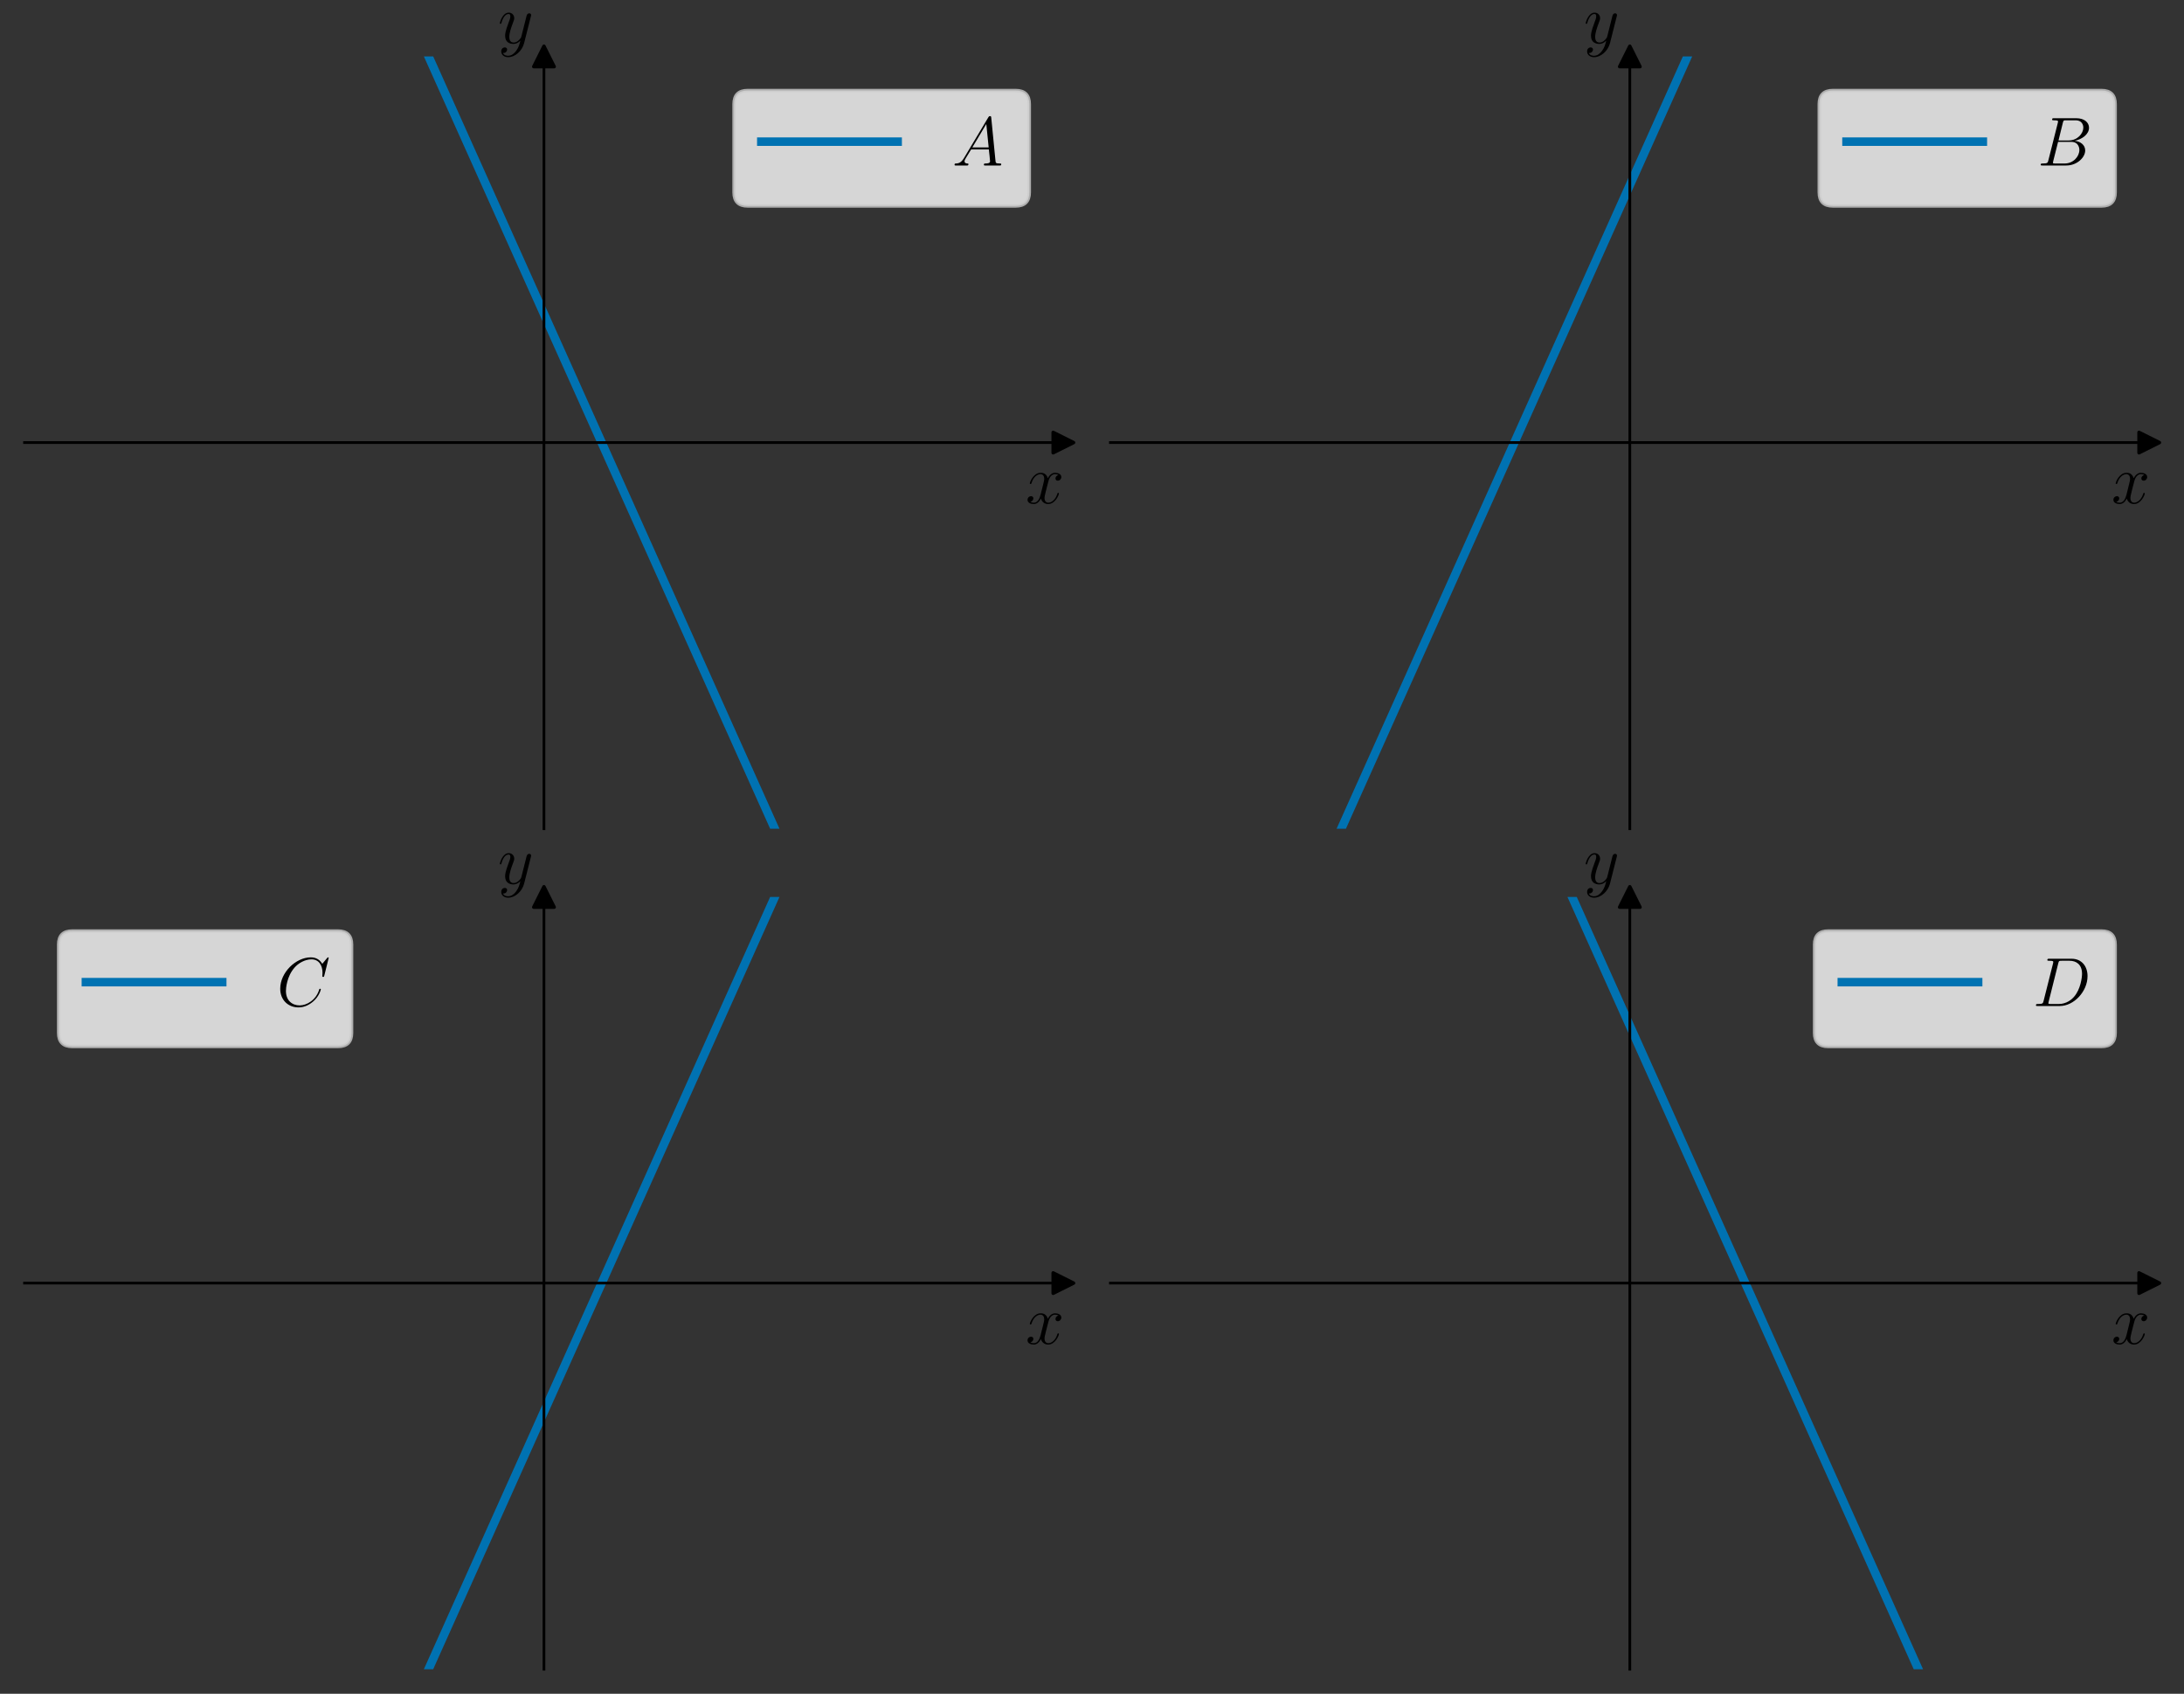 <?xml version="1.0" encoding="utf-8" standalone="no"?>
<!DOCTYPE svg PUBLIC "-//W3C//DTD SVG 1.1//EN"
  "http://www.w3.org/Graphics/SVG/1.1/DTD/svg11.dtd">
<svg xmlns:xlink="http://www.w3.org/1999/xlink" width="640.8pt" height="496.94pt" viewBox="0 0 640.8 496.94" xmlns="http://www.w3.org/2000/svg" version="1.1">
 <rect x="0" y="0" width="640.8" height="496.94" fill="#333333" stroke="none"/>
 <defs>
  <style type="text/css">*{stroke-linejoin: round; stroke-linecap: butt}</style>
 </defs>
 <g id="figure_1">
  <g id="patch_1">
   <path d="M 0 496.94 
L 640.8 496.94 
L 640.8 0 
L 0 0 
L 0 496.94 
z
" style="fill: none"/>
  </g>
  <g id="axes_1">
   <g id="patch_2">
    <path d="M 7.2 243.14 
L 312 243.14 
L 312 16.556 
L 7.2 16.556 
L 7.2 243.14 
z
" style="fill: none"/>
   </g>
   <g id="matplotlib.axis_1">
    <g id="text_1">
     <!-- $x$ -->
     <g transform="translate(300.913 147.685) scale(0.2 -0.2)">
      <defs>
       <path id="CMMI12-78" d="M 3034 2606 
C 2829 2567 2752 2414 2752 2293 
C 2752 2139 2874 2088 2963 2088 
C 3155 2088 3290 2254 3290 2427 
C 3290 2695 2982 2816 2714 2816 
C 2323 2816 2106 2433 2048 2312 
C 1901 2816 1504 2816 1389 2816 
C 736 2816 390 1980 390 1839 
C 390 1814 416 1782 461 1782 
C 512 1782 525 1820 538 1846 
C 755 2555 1184 2689 1370 2689 
C 1658 2689 1715 2420 1715 2267 
C 1715 2127 1677 1980 1600 1673 
L 1382 798 
C 1286 415 1101 64 762 64 
C 730 64 570 64 435 147 
C 666 192 717 383 717 460 
C 717 588 621 664 499 664 
C 346 664 179 530 179 326 
C 179 57 480 -64 755 -64 
C 1062 -64 1280 179 1414 441 
C 1517 64 1837 -64 2074 -64 
C 2726 -64 3072 773 3072 913 
C 3072 945 3046 971 3008 971 
C 2950 971 2944 939 2925 888 
C 2752 326 2381 64 2093 64 
C 1869 64 1747 230 1747 492 
C 1747 632 1773 734 1875 1156 
L 2099 2024 
C 2195 2408 2413 2689 2707 2689 
C 2720 2689 2899 2689 3034 2606 
z
" transform="scale(0.016)"/>
      </defs>
      <use xlink:href="#CMMI12-78" transform="scale(0.996)"/>
     </g>
    </g>
   </g>
   <g id="matplotlib.axis_2">
    <g id="text_2">
     <!-- $y$ -->
     <g transform="translate(146.087 12.681) scale(0.2 -0.2)">
      <defs>
       <path id="CMMI12-79" d="M 1683 -700 
C 1510 -939 1261 -1152 947 -1152 
C 870 -1152 563 -1152 467 -889 
C 486 -895 518 -895 531 -895 
C 723 -895 851 -729 851 -582 
C 851 -435 730 -384 634 -384 
C 531 -384 307 -458 307 -759 
C 307 -1071 582 -1286 947 -1286 
C 1587 -1286 2234 -700 2413 6 
L 3040 2485 
C 3046 2517 3059 2556 3059 2594 
C 3059 2689 2982 2753 2886 2753 
C 2829 2753 2694 2727 2643 2535 
L 2170 658 
C 2138 543 2138 530 2086 460 
C 1958 281 1747 64 1440 64 
C 1082 64 1050 415 1050 588 
C 1050 952 1222 1443 1395 1903 
C 1466 2088 1504 2178 1504 2305 
C 1504 2574 1312 2816 998 2816 
C 410 2816 173 1890 173 1839 
C 173 1814 198 1782 243 1782 
C 301 1782 307 1807 333 1897 
C 486 2433 730 2689 979 2689 
C 1037 2689 1146 2689 1146 2478 
C 1146 2312 1075 2127 979 1884 
C 666 1047 666 837 666 683 
C 666 77 1101 -64 1421 -64 
C 1606 -64 1837 -6 2061 230 
L 2067 224 
C 1971 -147 1907 -392 1683 -700 
z
" transform="scale(0.016)"/>
      </defs>
      <use xlink:href="#CMMI12-79" transform="scale(0.996)"/>
     </g>
    </g>
   </g>
   <g id="line2d_1">
    <defs>
     <path id="m6bc7338fee" d="M 3 0 
L -3 -3 
L -3 3 
z
" style="stroke: #000000; stroke-linejoin: miter"/>
    </defs>
    <g>
     <use xlink:href="#m6bc7338fee" x="312" y="129.848" style="stroke: #000000; stroke-linejoin: miter"/>
    </g>
   </g>
   <g id="line2d_2">
    <defs>
     <path id="m05f0b4c572" d="M 0 -3 
L -3 3 
L 3 3 
z
" style="stroke: #000000; stroke-linejoin: miter"/>
    </defs>
    <g>
     <use xlink:href="#m05f0b4c572" x="159.6" y="16.556" style="stroke: #000000; stroke-linejoin: miter"/>
    </g>
   </g>
   <g id="line2d_3">
    <path d="M 117.861 -1 
L 312 431.96 
L 312 431.96 
" clip-path="url(#p9e3a478010)" style="fill: none; stroke: #0072b2; stroke-width: 2.5; stroke-linecap: square"/>
   </g>
   <g id="patch_3">
    <path d="M 159.6 243.14 
L 159.6 16.556 
" style="fill: none; stroke: #000000; stroke-width: 0.8; stroke-linejoin: miter; stroke-linecap: square"/>
   </g>
   <g id="patch_4">
    <path d="M 312 243.14 
L 312 16.556 
" style="fill: none"/>
   </g>
   <g id="patch_5">
    <path d="M 7.2 129.848 
L 312 129.848 
" style="fill: none; stroke: #000000; stroke-width: 0.8; stroke-linejoin: miter; stroke-linecap: square"/>
   </g>
   <g id="patch_6">
    <path d="M 7.2 16.556 
L 312 16.556 
" style="fill: none"/>
   </g>
   <g id="legend_1">
    <g id="patch_7">
     <path d="M 219.374 60.432 
L 298 60.432 
Q 302 60.432 302 56.432 
L 302 30.556 
Q 302 26.556 298 26.556 
L 219.374 26.556 
Q 215.374 26.556 215.374 30.556 
L 215.374 56.432 
Q 215.374 60.432 219.374 60.432 
z
" style="fill: #ffffff; opacity: 0.8; stroke: #cccccc; stroke-linejoin: miter"/>
    </g>
    <g id="line2d_4">
     <path d="M 223.374 41.556 
L 243.374 41.556 
L 263.374 41.556 
" style="fill: none; stroke: #0072b2; stroke-width: 2.5; stroke-linecap: square"/>
    </g>
    <g id="text_3">
     <!-- $A$ -->
     <g transform="translate(279.374 48.556) scale(0.2 -0.2)">
      <defs>
       <path id="CMMI12-41" d="M 1088 691 
C 864 314 646 186 339 186 
C 269 180 218 180 218 58 
C 218 24 250 0 294 0 
C 410 0 698 0 813 0 
C 998 0 1203 0 1382 0 
C 1421 0 1498 0 1498 122 
C 1498 180 1446 186 1408 186 
C 1261 186 1139 236 1139 388 
C 1139 476 1178 546 1261 685 
L 1747 1479 
L 3379 1479 
C 3386 1423 3386 1373 3392 1316 
C 3411 1152 3488 495 3488 376 
C 3488 186 3162 186 3059 186 
C 2989 186 2918 186 2918 70 
C 2918 0 2976 0 3014 0 
C 3123 0 3251 0 3360 0 
L 3725 0 
C 4115 0 4397 0 4403 0 
C 4448 0 4518 0 4518 122 
C 4518 186 4461 186 4365 186 
C 4013 186 4006 244 3987 434 
L 3597 4404 
C 3584 4531 3558 4544 3488 4544 
C 3424 4544 3386 4531 3328 4435 
L 1088 691 
z
M 1856 1664 
L 3142 3819 
L 3360 1664 
L 1856 1664 
z
" transform="scale(0.016)"/>
      </defs>
      <use xlink:href="#CMMI12-41" transform="scale(0.996)"/>
     </g>
    </g>
   </g>
  </g>
  <g id="axes_2">
   <g id="patch_8">
    <path d="M 325.8 243.14 
L 630.6 243.14 
L 630.6 16.556 
L 325.8 16.556 
L 325.8 243.14 
z
" style="fill: none"/>
   </g>
   <g id="matplotlib.axis_3">
    <g id="text_4">
     <!-- $x$ -->
     <g transform="translate(619.513 147.685) scale(0.2 -0.2)">
      <use xlink:href="#CMMI12-78" transform="scale(0.996)"/>
     </g>
    </g>
   </g>
   <g id="matplotlib.axis_4">
    <g id="text_5">
     <!-- $y$ -->
     <g transform="translate(464.687 12.681) scale(0.2 -0.2)">
      <use xlink:href="#CMMI12-79" transform="scale(0.996)"/>
     </g>
    </g>
   </g>
   <g id="line2d_5">
    <g>
     <use xlink:href="#m6bc7338fee" x="630.6" y="129.848" style="stroke: #000000; stroke-linejoin: miter"/>
    </g>
   </g>
   <g id="line2d_6">
    <g>
     <use xlink:href="#m05f0b4c572" x="478.2" y="16.556" style="stroke: #000000; stroke-linejoin: miter"/>
    </g>
   </g>
   <g id="line2d_7">
    <path d="M 325.8 394.196 
L 503.006 -1 
L 503.006 -1 
" clip-path="url(#p5dc1459e99)" style="fill: none; stroke: #0072b2; stroke-width: 2.5; stroke-linecap: square"/>
   </g>
   <g id="patch_9">
    <path d="M 478.2 243.14 
L 478.2 16.556 
" style="fill: none; stroke: #000000; stroke-width: 0.8; stroke-linejoin: miter; stroke-linecap: square"/>
   </g>
   <g id="patch_10">
    <path d="M 630.6 243.14 
L 630.6 16.556 
" style="fill: none"/>
   </g>
   <g id="patch_11">
    <path d="M 325.8 129.848 
L 630.6 129.848 
" style="fill: none; stroke: #000000; stroke-width: 0.8; stroke-linejoin: miter; stroke-linecap: square"/>
   </g>
   <g id="patch_12">
    <path d="M 325.8 16.556 
L 630.6 16.556 
" style="fill: none"/>
   </g>
   <g id="legend_2">
    <g id="patch_13">
     <path d="M 537.778 60.432 
L 616.6 60.432 
Q 620.6 60.432 620.6 56.432 
L 620.6 30.556 
Q 620.6 26.556 616.6 26.556 
L 537.778 26.556 
Q 533.778 26.556 533.778 30.556 
L 533.778 56.432 
Q 533.778 60.432 537.778 60.432 
z
" style="fill: #ffffff; opacity: 0.8; stroke: #cccccc; stroke-linejoin: miter"/>
    </g>
    <g id="line2d_8">
     <path d="M 541.778 41.556 
L 561.778 41.556 
L 581.778 41.556 
" style="fill: none; stroke: #0072b2; stroke-width: 2.5; stroke-linecap: square"/>
    </g>
    <g id="text_6">
     <!-- $B$ -->
     <g transform="translate(597.778 48.556) scale(0.2 -0.2)">
      <defs>
       <path id="CMMI12-42" d="M 2342 3921 
C 2400 4160 2426 4160 2675 4160 
L 3507 4160 
C 4230 4160 4230 3544 4230 3485 
C 4230 2966 3712 2304 2867 2304 
L 1946 2304 
L 2342 3921 
z
M 3424 2275 
C 4122 2402 4755 2886 4755 3473 
C 4755 3970 4314 4352 3590 4352 
L 1536 4352 
C 1414 4352 1357 4352 1357 4226 
C 1357 4160 1414 4160 1510 4160 
C 1901 4160 1901 4112 1901 4044 
C 1901 4032 1901 3993 1875 3897 
L 1011 472 
C 954 249 941 185 493 185 
C 371 185 307 185 307 70 
C 307 0 346 0 474 0 
L 2669 0 
C 3648 0 4403 739 4403 1383 
C 4403 1906 3942 2224 3424 2275 
z
M 2515 185 
L 1651 185 
C 1562 185 1549 185 1510 192 
C 1440 198 1434 211 1434 261 
C 1434 305 1446 343 1459 399 
L 1907 2176 
L 3110 2176 
C 3866 2176 3866 1483 3866 1433 
C 3866 828 3309 185 2515 185 
z
" transform="scale(0.016)"/>
      </defs>
      <use xlink:href="#CMMI12-42" transform="scale(0.996)"/>
     </g>
    </g>
   </g>
  </g>
  <g id="axes_3">
   <g id="patch_14">
    <path d="M 7.2 489.74 
L 312 489.74 
L 312 263.156 
L 7.2 263.156 
L 7.2 489.74 
z
" style="fill: none"/>
   </g>
   <g id="matplotlib.axis_5">
    <g id="text_7">
     <!-- $x$ -->
     <g transform="translate(300.913 394.285) scale(0.2 -0.2)">
      <use xlink:href="#CMMI12-78" transform="scale(0.996)"/>
     </g>
    </g>
   </g>
   <g id="matplotlib.axis_6">
    <g id="text_8">
     <!-- $y$ -->
     <g transform="translate(146.087 259.281) scale(0.2 -0.2)">
      <use xlink:href="#CMMI12-79" transform="scale(0.996)"/>
     </g>
    </g>
   </g>
   <g id="line2d_9">
    <g>
     <use xlink:href="#m6bc7338fee" x="312" y="376.448" style="stroke: #000000; stroke-linejoin: miter"/>
    </g>
   </g>
   <g id="line2d_10">
    <g>
     <use xlink:href="#m05f0b4c572" x="159.6" y="263.156" style="stroke: #000000; stroke-linejoin: miter"/>
    </g>
   </g>
   <g id="line2d_11">
    <path d="M 122.056 497.94 
L 312 74.337 
L 312 74.337 
" clip-path="url(#pe500fd982e)" style="fill: none; stroke: #0072b2; stroke-width: 2.5; stroke-linecap: square"/>
   </g>
   <g id="patch_15">
    <path d="M 159.6 489.74 
L 159.6 263.156 
" style="fill: none; stroke: #000000; stroke-width: 0.8; stroke-linejoin: miter; stroke-linecap: square"/>
   </g>
   <g id="patch_16">
    <path d="M 312 489.74 
L 312 263.156 
" style="fill: none"/>
   </g>
   <g id="patch_17">
    <path d="M 7.2 376.448 
L 312 376.448 
" style="fill: none; stroke: #000000; stroke-width: 0.8; stroke-linejoin: miter; stroke-linecap: square"/>
   </g>
   <g id="patch_18">
    <path d="M 7.2 263.156 
L 312 263.156 
" style="fill: none"/>
   </g>
   <g id="legend_3">
    <g id="patch_19">
     <path d="M 21.2 307.032 
L 99.158 307.032 
Q 103.158 307.032 103.158 303.032 
L 103.158 277.156 
Q 103.158 273.156 99.158 273.156 
L 21.2 273.156 
Q 17.2 273.156 17.2 277.156 
L 17.2 303.032 
Q 17.2 307.032 21.2 307.032 
z
" style="fill: #ffffff; opacity: 0.8; stroke: #cccccc; stroke-linejoin: miter"/>
    </g>
    <g id="line2d_12">
     <path d="M 25.2 288.156 
L 45.2 288.156 
L 65.2 288.156 
" style="fill: none; stroke: #0072b2; stroke-width: 2.5; stroke-linecap: square"/>
    </g>
    <g id="text_9">
     <!-- $C$ -->
     <g transform="translate(81.2 295.156) scale(0.2 -0.2)">
      <defs>
       <path id="CMMI12-43" d="M 4781 4423 
C 4781 4480 4736 4480 4723 4480 
C 4710 4480 4685 4480 4634 4416 
L 4192 3882 
C 3968 4264 3616 4480 3136 4480 
C 1754 4480 320 3088 320 1595 
C 320 533 1069 -128 2003 -128 
C 2515 -128 2963 88 3334 400 
C 3891 863 4058 1481 4058 1531 
C 4058 1588 4006 1588 3987 1588 
C 3930 1588 3923 1550 3910 1524 
C 3616 534 2752 57 2112 57 
C 1434 57 845 489 845 1391 
C 845 1595 909 2700 1632 3532 
C 1984 3939 2586 4295 3194 4295 
C 3898 4295 4211 3717 4211 3068 
C 4211 2903 4192 2764 4192 2738 
C 4192 2681 4256 2681 4275 2681 
C 4346 2681 4352 2687 4378 2801 
L 4781 4423 
z
" transform="scale(0.016)"/>
      </defs>
      <use xlink:href="#CMMI12-43" transform="scale(0.996)"/>
     </g>
    </g>
   </g>
  </g>
  <g id="axes_4">
   <g id="patch_20">
    <path d="M 325.8 489.74 
L 630.6 489.74 
L 630.6 263.156 
L 325.8 263.156 
L 325.8 489.74 
z
" style="fill: none"/>
   </g>
   <g id="matplotlib.axis_7">
    <g id="text_10">
     <!-- $x$ -->
     <g transform="translate(619.513 394.285) scale(0.2 -0.2)">
      <use xlink:href="#CMMI12-78" transform="scale(0.996)"/>
     </g>
    </g>
   </g>
   <g id="matplotlib.axis_8">
    <g id="text_11">
     <!-- $y$ -->
     <g transform="translate(464.687 259.281) scale(0.2 -0.2)">
      <use xlink:href="#CMMI12-79" transform="scale(0.996)"/>
     </g>
    </g>
   </g>
   <g id="line2d_13">
    <g>
     <use xlink:href="#m6bc7338fee" x="630.6" y="376.448" style="stroke: #000000; stroke-linejoin: miter"/>
    </g>
   </g>
   <g id="line2d_14">
    <g>
     <use xlink:href="#m05f0b4c572" x="478.2" y="263.156" style="stroke: #000000; stroke-linejoin: miter"/>
    </g>
   </g>
   <g id="line2d_15">
    <path d="M 342.819 -1 
L 566.544 497.94 
L 566.544 497.94 
" clip-path="url(#pb199305d0d)" style="fill: none; stroke: #0072b2; stroke-width: 2.5; stroke-linecap: square"/>
   </g>
   <g id="patch_21">
    <path d="M 478.2 489.74 
L 478.2 263.156 
" style="fill: none; stroke: #000000; stroke-width: 0.8; stroke-linejoin: miter; stroke-linecap: square"/>
   </g>
   <g id="patch_22">
    <path d="M 630.6 489.74 
L 630.6 263.156 
" style="fill: none"/>
   </g>
   <g id="patch_23">
    <path d="M 325.8 376.448 
L 630.6 376.448 
" style="fill: none; stroke: #000000; stroke-width: 0.8; stroke-linejoin: miter; stroke-linecap: square"/>
   </g>
   <g id="patch_24">
    <path d="M 325.8 263.156 
L 630.6 263.156 
" style="fill: none"/>
   </g>
   <g id="legend_4">
    <g id="patch_25">
     <path d="M 536.401 307.032 
L 616.6 307.032 
Q 620.6 307.032 620.6 303.032 
L 620.6 277.156 
Q 620.6 273.156 616.6 273.156 
L 536.401 273.156 
Q 532.401 273.156 532.401 277.156 
L 532.401 303.032 
Q 532.401 307.032 536.401 307.032 
z
" style="fill: #ffffff; opacity: 0.8; stroke: #cccccc; stroke-linejoin: miter"/>
    </g>
    <g id="line2d_16">
     <path d="M 540.401 288.156 
L 560.401 288.156 
L 580.401 288.156 
" style="fill: none; stroke: #0072b2; stroke-width: 2.5; stroke-linecap: square"/>
    </g>
    <g id="text_12">
     <!-- $D$ -->
     <g transform="translate(596.401 295.156) scale(0.2 -0.2)">
      <defs>
       <path id="CMMI12-44" d="M 1005 472 
C 947 249 934 185 486 185 
C 365 185 301 185 301 70 
C 301 0 339 0 467 0 
L 2496 0 
C 3789 0 5050 1332 5050 2753 
C 5050 3671 4499 4352 3584 4352 
L 1530 4352 
C 1408 4352 1350 4352 1350 4231 
C 1350 4167 1408 4167 1504 4167 
C 1894 4167 1894 4116 1894 4046 
C 1894 4034 1894 3995 1869 3899 
L 1005 472 
z
M 2355 3931 
C 2413 4167 2438 4167 2688 4167 
L 3392 4167 
C 3994 4167 4544 3842 4544 2963 
C 4544 2644 4416 1536 3795 835 
C 3616 625 3130 185 2394 185 
L 1664 185 
C 1574 185 1562 185 1523 192 
C 1453 198 1446 211 1446 262 
C 1446 307 1459 345 1472 402 
L 2355 3931 
z
" transform="scale(0.016)"/>
      </defs>
      <use xlink:href="#CMMI12-44" transform="scale(0.996)"/>
     </g>
    </g>
   </g>
  </g>
 </g>
 <defs>
  <clipPath id="p9e3a478010">
   <rect x="7.2" y="16.556" width="304.8" height="226.584"/>
  </clipPath>
  <clipPath id="p5dc1459e99">
   <rect x="325.8" y="16.556" width="304.8" height="226.584"/>
  </clipPath>
  <clipPath id="pe500fd982e">
   <rect x="7.2" y="263.156" width="304.8" height="226.584"/>
  </clipPath>
  <clipPath id="pb199305d0d">
   <rect x="325.8" y="263.156" width="304.8" height="226.584"/>
  </clipPath>
 </defs>
</svg>
